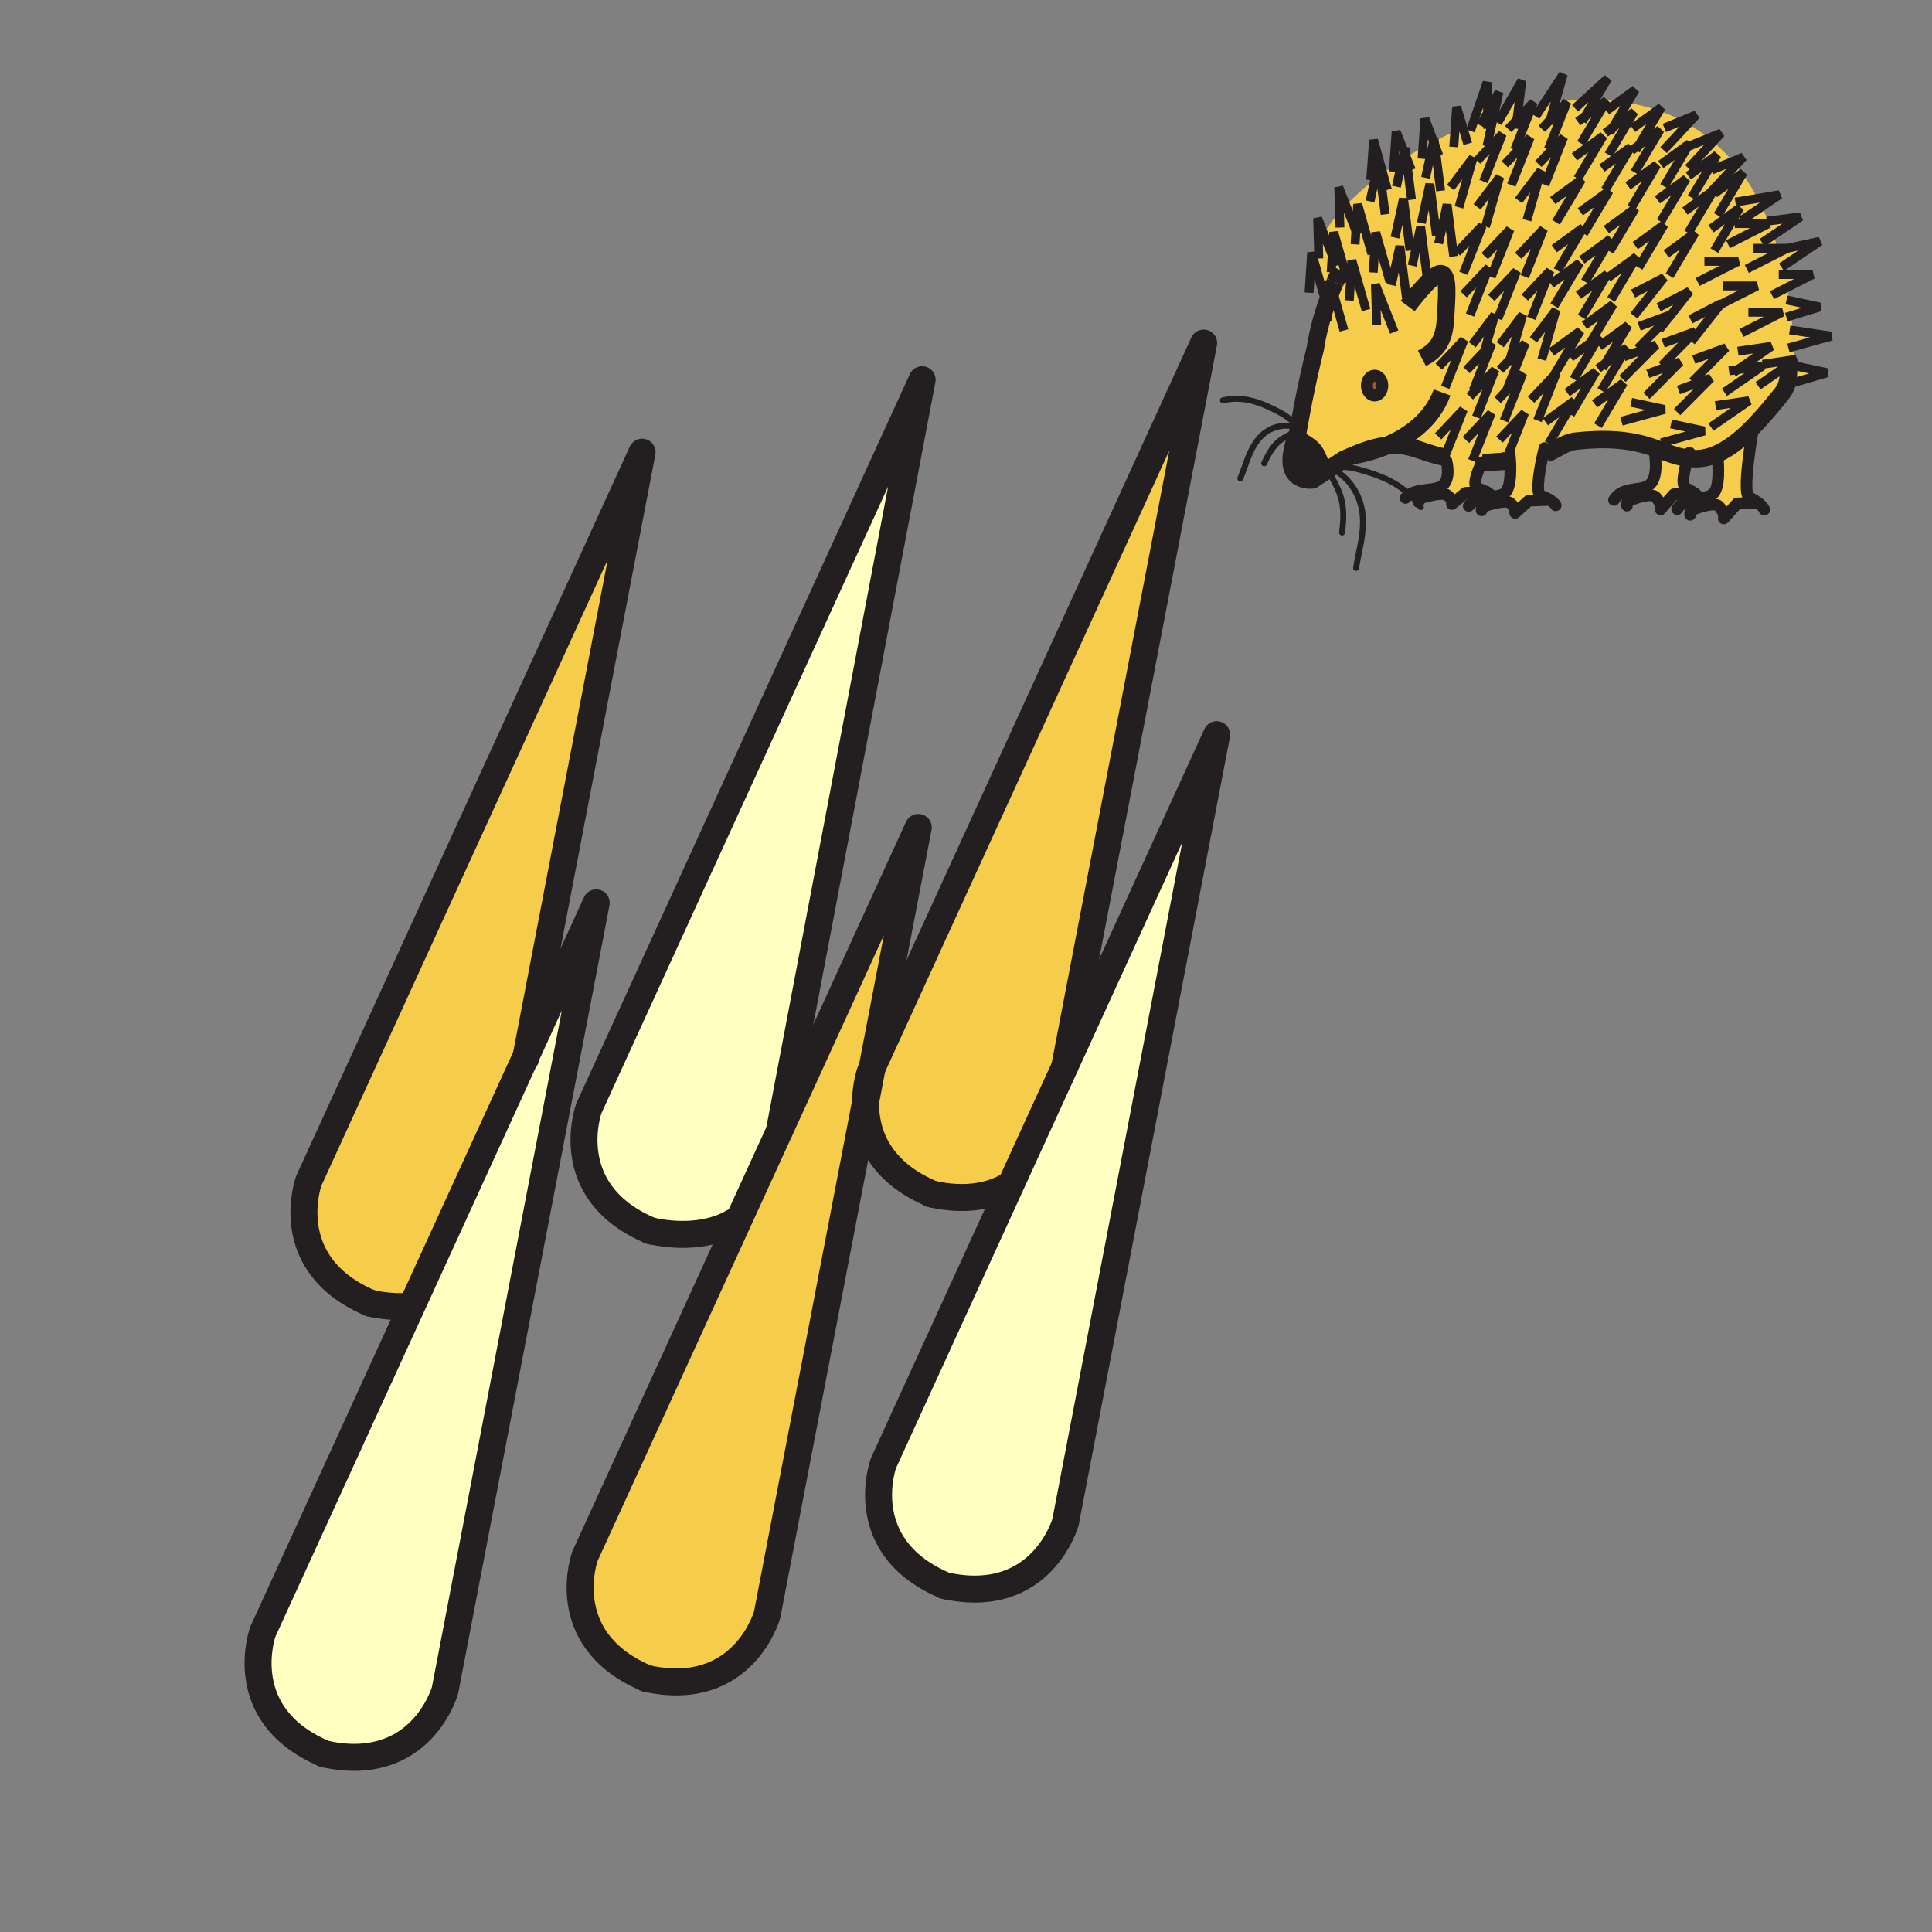 <?xml version="1.0" encoding="iso-8859-1"?>
<!-- Generator: Adobe Illustrator 12.0.1, SVG Export Plug-In . SVG Version: 6.00 Build 51448)  -->
<!DOCTYPE svg PUBLIC "-//W3C//DTD SVG 1.1//EN" "http://www.w3.org/Graphics/SVG/1.1/DTD/svg11.dtd">
<svg  version="1.1" id="Layer_1" xmlns="http://www.w3.org/2000/svg" xmlns:xlink="http://www.w3.org/1999/xlink" width="850.394" height="850.394"
	 viewBox="0 0 850.394 850.394" style="overflow:visible;enable-background:new 0 0 850.394 850.394;" xml:space="preserve">
<rect x="0" y="0" width="850.394" height="850.394" fill="#808080" stroke="none"/>
<g>
	<g id="XMLID_1_">
		<g>
			<path style="fill:#FFFFC2;" d="M535.533,323.375l-66.517,346.524c0,0-10.316,37.093-52.458,28.176
				c-0.331-0.06-0.645-0.136-0.976-0.203l-0.543-0.34c-39.401-17.266-26.208-53.417-26.208-53.417l55.521-121.385l24.392-53.341
				L535.533,323.375z"/>
			<path style="fill:#F6CC4B;" d="M529.807,151.008l-61.129,318.348l0.067,0.033l-24.392,53.341l-1.002-0.458
				c-7.788,4.251-18.36,6.448-32.528,3.444c-0.322-0.067-0.645-0.144-0.976-0.221l-0.543-0.339
				c-23.909-10.479-28.457-27.913-28.329-39.995l2.91-15.17L529.807,151.008z"/>
			<path style="fill:#FFFFC2;" d="M405.885,167.153l-62.826,330.582l0.042,0.025l-18.733,40.962l-1.663-0.755
				c-7.908,4.776-20.736,7.084-35.795,3.902c-0.322-0.067-0.645-0.161-0.967-0.212l-0.551-0.34
				c-39.401-17.265-26.225-53.408-26.225-53.408L405.885,167.153z"/>
			<path style="fill:#F6CC4B;" d="M404.188,364.226l-20.303,105.765l-0.806,1.757c0,0-2.036,5.582-2.104,13.413L337.663,710.75
				c0,0-10.308,37.11-52.458,28.185c-0.314-0.067-0.637-0.145-0.967-0.212l-0.552-0.34c-39.393-17.265-26.216-53.417-26.216-53.417
				l66.898-146.243l18.733-40.962h0.008L404.188,364.226z"/>
			<path style="fill:#FFFFC2;" d="M231.584,464.858l30.849-67.433l-66.534,346.524c0,0-10.3,37.102-52.45,28.185
				c-0.322-0.068-0.645-0.152-0.967-0.221l-0.552-0.339c-39.401-17.258-26.216-53.409-26.216-53.409L180.5,576.546L231.584,464.858z
				"/>
			<path style="fill:#F6CC4B;" d="M162.115,573.203c-39.393-17.283-26.216-53.409-26.216-53.409l146.719-320.757l-51.033,265.821
				L180.5,576.546l-3.123-1.426c-4.148,0.102-8.722-0.306-13.745-1.374c-0.322-0.077-0.645-0.145-0.967-0.213L162.115,573.203z"/>
		</g>
		<g>
			
				<path style="fill:none;stroke:#231F20;stroke-width:11.878;stroke-linecap:round;stroke-linejoin:round;stroke-miterlimit:1;" d="
				M231.397,465.843l0.187-0.984l51.033-265.821L135.898,519.794c0,0-13.176,36.126,26.216,53.409"/>
			
				<path style="fill:none;stroke:#231F20;stroke-width:11.878;stroke-linecap:round;stroke-linejoin:round;stroke-miterlimit:1;" d="
				M163.633,573.746c5.023,1.068,9.596,1.476,13.745,1.374"/>
			
				<path style="fill:none;stroke:#231F20;stroke-width:11.878;stroke-linecap:round;stroke-linejoin:round;stroke-miterlimit:1;" d="
				M162.667,573.533c0.322,0.068,0.645,0.136,0.967,0.213"/>
			
				<path style="fill:none;stroke:#231F20;stroke-width:11.878;stroke-linecap:round;stroke-linejoin:round;stroke-miterlimit:1;" d="
				M343.059,497.735l62.826-330.582L259.167,487.91c0,0-13.176,36.144,26.225,53.408"/>
			
				<path style="fill:none;stroke:#231F20;stroke-width:11.878;stroke-linecap:round;stroke-linejoin:round;stroke-miterlimit:1;" d="
				M286.91,541.87c15.06,3.182,27.888,0.874,35.795-3.902"/>
			
				<path style="fill:none;stroke:#231F20;stroke-width:11.878;stroke-linecap:round;stroke-linejoin:round;stroke-miterlimit:1;" d="
				M285.943,541.658c0.323,0.051,0.645,0.145,0.967,0.212"/>
			
				<path style="fill:none;stroke:#231F20;stroke-width:11.878;stroke-linecap:round;stroke-linejoin:round;stroke-miterlimit:1;" d="
				M468.678,469.355l61.129-318.348L383.886,469.991l-0.806,1.757c0,0-2.036,5.582-2.104,13.413
				c-0.127,12.082,4.42,29.517,28.329,39.995"/>
			
				<path style="fill:none;stroke:#231F20;stroke-width:11.878;stroke-linecap:round;stroke-linejoin:round;stroke-miterlimit:1;" d="
				M410.823,525.716c14.168,3.004,24.74,0.807,32.528-3.444"/>
			
				<path style="fill:none;stroke:#231F20;stroke-width:11.878;stroke-linecap:round;stroke-linejoin:round;stroke-miterlimit:1;" d="
				M409.848,525.495c0.331,0.077,0.653,0.153,0.976,0.221"/>
			
				<path style="fill:none;stroke:#231F20;stroke-width:11.878;stroke-linecap:round;stroke-linejoin:round;stroke-miterlimit:1;" d="
				M285.205,738.935c42.15,8.926,52.458-28.185,52.458-28.185l43.313-225.589l2.91-15.17l20.303-105.765L343.11,497.761h-0.008
				l-18.733,40.962L257.47,684.966c0,0-13.176,36.152,26.216,53.417"/>
			
				<path style="fill:none;stroke:#231F20;stroke-width:11.878;stroke-linecap:round;stroke-linejoin:round;stroke-miterlimit:1;" d="
				M284.238,738.723c0.331,0.067,0.653,0.145,0.967,0.212"/>
			
				<path style="fill:none;stroke:#231F20;stroke-width:11.878;stroke-linecap:round;stroke-linejoin:round;stroke-miterlimit:1;" d="
				M143.449,772.134c42.15,8.917,52.45-28.185,52.45-28.185l66.534-346.524l-30.849,67.433L180.5,576.546l-64.786,141.619
				c0,0-13.185,36.151,26.216,53.409"/>
			
				<path style="fill:none;stroke:#231F20;stroke-width:11.878;stroke-linecap:round;stroke-linejoin:round;stroke-miterlimit:1;" d="
				M142.482,771.913c0.322,0.068,0.645,0.152,0.967,0.221"/>
			
				<path style="fill:none;stroke:#231F20;stroke-width:11.878;stroke-linecap:round;stroke-linejoin:round;stroke-miterlimit:1;" d="
				M416.559,698.074c42.142,8.917,52.458-28.176,52.458-28.176l66.517-346.524l-66.788,146.014l-24.392,53.341l-55.521,121.385
				c0,0-13.193,36.151,26.208,53.417"/>
			
				<path style="fill:none;stroke:#231F20;stroke-width:11.878;stroke-linecap:round;stroke-linejoin:round;stroke-miterlimit:1;" d="
				M415.583,697.871c0.331,0.067,0.645,0.144,0.976,0.203"/>
		</g>
	</g>
</g>
<rect style="fill:none;" width="850.394" height="850.394"/>
<g id="XMLID_3_">
	<g>
		<path style="fill:#F6CC4B;" d="M806.097,147.955l-16.458,4.53c-0.144-2.393-0.312-4.757-0.526-7.065L806.097,147.955z"/>
		<path style="fill:#F6CC4B;" d="M804.303,164.08l-14.138,4.131c-0.024-2.45-0.072-4.843-0.144-7.179L804.303,164.08z"/>
		<path style="fill:#F6CC4B;" d="M801.001,106.22l-16.386,11.053c-0.503-2.08-1.029-4.131-1.579-6.097l3.684-1.88L801.001,106.22z"
			/>
		<path style="fill:#F6CC4B;" d="M801.001,135.136l-12.583,3.817c-0.263-2.279-0.55-4.501-0.885-6.695L801.001,135.136z"/>
		<path style="fill:#F6CC4B;" d="M797.819,120.834l-11.243,5.726c-0.358-1.937-0.741-3.846-1.147-5.726H797.819z"/>
		<path style="fill:#F6CC4B;" d="M792.509,95.423l-11.913,8.034c-0.741-2.108-1.507-4.159-2.32-6.153L792.509,95.423z"/>
		<path style="fill:#F6CC4B;" d="M744.331,224.218c0.55-1.481,1.771-3.276,4.306-4.216c-0.071-0.171-0.215-0.428-0.454-0.712
			c2.225-0.313,4.281-0.684,5.741-1.852c3.086-2.536,2.583-12.107,1.985-17.72c0.67-0.285,1.363-0.627,2.057-0.997
			c4.594-2.479,8.827-5.982,12.774-9.914l0.718,0.997c0,0-4.88,27.377-1.531,29.086c1.747,0.883,3.015,1.709,3.972,2.421
			l-9.258,0.285l-5.861,6.581c0.072-0.313,0.479-2.25-2.081-5.27c-2.009-2.365-10.956,1.054-11.339,1.453L744.331,224.218z"/>
		<path style="fill:#F6CC4B;" d="M730.959,224.104l-0.024,0.028C730.935,224.132,730.935,224.132,730.959,224.104z"/>
		<path style="fill:#F6CC4B;" d="M728.878,218.862c-2.01-2.393-10.956,1.054-11.339,1.424l-1.029-0.114
			c0.622-1.709,2.13-3.789,5.479-4.587l-0.071-0.626c1.603-0.285,3.062-0.684,4.162-1.595c4.473-3.618,2.057-15.213,2.057-15.213
			l0.216-0.912c0.023,0,0.048,0.028,0.071,0.028c5.215,1.938,9.809,3.817,14.497,4.416c-1.244,4.045-3.277,11.908-0.838,13.161
			c1.723,0.855,3.015,1.681,3.972,2.393l-9.234,0.313l-5.86,6.552C731.03,223.819,731.461,221.911,728.878,218.862z"/>
		<path style="fill:#F6CC4B;" d="M669.863,35.456l-1.579,12.592c-2.248,0.541-4.473,1.168-6.698,1.823L669.863,35.456z"/>
		<path style="fill:#F6CC4B;" d="M654.577,36.225l0.216,13.304l-1.771,3.19c-1.579,0.542-3.157,1.14-4.713,1.738L654.577,36.225z"/>
		<path style="fill:#F6CC4B;" d="M627.211,52.235l3.756,10.028l-0.024,0.143c-1.578,0.798-3.133,1.652-4.641,2.507L627.211,52.235z"
			/>
		<path style="fill:#F6CC4B;" d="M613.48,72.832l1.052-14.928l3.493,8.831l-0.79,3.618C615.968,71.18,614.7,72.006,613.48,72.832z"
			/>
		<path style="fill:#9C5C25;" d="M605.036,165.333c1.89,0,3.421,1.966,3.421,4.387s-1.531,4.387-3.421,4.387
			c-1.866,0-3.397-1.966-3.397-4.387S603.17,165.333,605.036,165.333z"/>
		<path style="fill:#F6CC4B;" d="M584.822,131.176c0.479-1.282,0.98-2.592,1.555-3.96l-1.053-3.646L584.822,131.176z
			 M735.695,138.412l-0.119,0.057l-0.335,0.399L735.695,138.412z M634.411,214.048c4.521-2.707,2.272-11.139,2.272-11.139
			l-0.837-1.681c-5.167-0.969-8.636-2.479-13.062-3.817c-4.281-1.339-8.109-1.766-12.128-1.367
			c-4.521,0.427-9.233,1.909-15.095,4.387c-1.268,0.513-2.607,1.083-3.994,1.709l-4.163,2.735l-3.086,2.051l-2.439,1.595
			c-0.024-2.507-1.292-6.324-2.847-8.974c-1.818-3.077-4.426-3.903-6.961-5.897l-1.962-0.256c0.598-1.738,1.124-2.906,1.124-2.906
			s0.024-0.199,0.096-0.598c0.551-3.219,3.254-19.001,7.679-36.778c0,0,1.053-8.375,5.048-19.828l-0.479-0.228l-5.669-19.884
			c0.55-2.023,1.339-4.074,2.392-6.182c0.67-1.368,1.436-2.763,2.32-4.188c1.89-3.077,4.234-6.21,6.985-9.315
			c0.885-1.054,1.818-2.051,2.799-3.077c3.708-3.875,7.99-7.749,12.75-11.481c0.766-0.598,1.555-1.196,2.345-1.794
			c0.383-0.313,0.789-0.599,1.172-0.883c1.555-1.14,3.157-2.279,4.809-3.418c1.22-0.826,2.487-1.652,3.755-2.479
			c0.574-0.371,1.125-0.741,1.699-1.083c0.023-0.029,0.048-0.029,0.071-0.057c2.368-1.481,4.784-2.906,7.296-4.302
			c1.508-0.854,3.063-1.709,4.641-2.507c0.024-0.028,0.048-0.028,0.072-0.057l0.526,1.396l-0.216-1.567
			c2.942-1.51,5.98-2.991,9.066-4.387c1.173-0.513,2.345-1.025,3.541-1.538c1.459-0.627,2.918-1.225,4.377-1.795
			c1.556-0.598,3.134-1.196,4.713-1.738c0.598-0.228,1.196-0.456,1.818-0.655c0.861-0.313,1.722-0.598,2.583-0.883
			c1.363-0.456,2.751-0.883,4.162-1.311c2.226-0.655,4.45-1.282,6.698-1.823l-0.598,4.7l5.55-5.868
			c0.358-0.085,0.718-0.171,1.101-0.228c1.746-0.371,3.469-0.712,5.238-0.997c1.675-0.285,3.35-0.542,5.023-0.741
			c4.259-0.57,8.54-0.883,12.774-0.997c1.579-0.028,3.134-0.028,4.688,0l-4.33,7.236l9.426-6.866v-0.142
			c1.842,0.114,3.66,0.285,5.478,0.513c1.244,0.171,2.488,0.342,3.708,0.57c4.521,0.741,8.923,1.823,13.205,3.276
			c0.263,0.114,0.55,0.2,0.813,0.285c3.421,1.225,6.771,2.649,10,4.33c0.861,0.456,1.722,0.94,2.583,1.424
			c3.158,1.823,6.22,3.903,9.162,6.239c0.646,0.513,1.292,1.054,1.914,1.596c3.038,2.564,5.933,5.47,8.659,8.66
			c0.455,0.542,0.909,1.083,1.363,1.652c0.934,1.168,1.866,2.365,2.751,3.618c0.048,0.057,0.096,0.114,0.168,0.199
			c2.368,3.305,4.593,6.923,6.674,10.826c0.622,1.168,1.244,2.393,1.842,3.646c0.981,2.022,1.914,4.131,2.799,6.324
			c0.813,1.994,1.579,4.045,2.32,6.153c0.67,1.88,1.292,3.846,1.891,5.84c0.191,0.626,0.358,1.253,0.55,1.88
			c0.55,1.966,1.076,4.017,1.579,6.097c0.287,1.168,0.55,2.365,0.813,3.561c0.406,1.88,0.789,3.789,1.147,5.726
			c0.335,1.852,0.67,3.76,0.957,5.698c0.335,2.193,0.622,4.416,0.885,6.695c0.264,2.108,0.503,4.273,0.694,6.467
			c0.215,2.308,0.383,4.672,0.526,7.065c0.119,1.909,0.215,3.817,0.287,5.783c0.023,0.114,0.023,0.228,0,0.37l-2.703,1.88
			c0.048,0.997,0.048,1.994,0.023,3.02c-0.071,2.45-0.311,4.216-0.789,5.669c-0.861,2.792-2.488,4.473-5.215,7.806
			c-3.302,4.017-6.794,8.091-10.502,11.794c-3.947,3.932-8.181,7.436-12.774,9.914c-0.693,0.37-1.387,0.712-2.057,0.997
			c-4.736,2.165-8.899,2.535-12.989,1.966c-4.688-0.599-9.282-2.479-14.497-4.416c-0.023,0-0.048-0.028-0.071-0.028
			c-11.147-4.103-22.798-4.387-34.83-3.048c-4.903,0.542-8.205,3.761-13.085,5.584l-1.148-0.313
			c-1.196,5.185-3.731,17.634-1.101,18.66c1.723,0.684,2.99,1.311,3.924,1.909l-9.234,0.342l-5.933,5.356
			c0.096-0.256,0.503-1.823-2.033-4.216c-1.961-1.88-10.956,0.969-11.362,1.282h-1.028c0.646-1.396,2.152-3.134,5.55-3.846
			l-0.048-0.456c1.603-0.256,3.062-0.598,4.162-1.339c3.205-2.137,2.87-12.592,2.296-17.036l-0.525-0.285l-1.125,2.82
			c-2.296,0.598,0.407,0.427-1.913,0.484c-2.919,0.114-5.479,0.57-8.66,0.342c0,0-5.167,10.199-1.842,11.396
			c1.698,0.598,2.942,1.168,3.875,1.681l-9.21,0.37l-5.956,4.9c0.096-0.256,0.502-1.652-1.985-3.817
			c-1.985-1.709-10.956,0.94-11.363,1.225l-1.028-0.057c0.646-1.253,2.177-2.82,5.526-3.447l-0.048-0.427
			C631.852,215.045,633.312,214.731,634.411,214.048z M608.457,169.72c0-2.421-1.531-4.387-3.421-4.387
			c-1.866,0-3.397,1.966-3.397,4.387s1.531,4.387,3.397,4.387C606.926,174.107,608.457,172.142,608.457,169.72z"/>
		<path style="fill:#231F20;" d="M568.316,202.14c0.119-3.19,1.028-6.467,1.794-8.746l1.962,0.256
			c2.535,1.994,5.143,2.82,6.961,5.897c1.555,2.649,2.822,6.467,2.847,8.974l-4.114,2.707
			C577.766,211.228,567.957,212.538,568.316,202.14z"/>
	</g>
	<g>
		<polyline style="fill:none;stroke:#231F20;stroke-width:3.916;" points="605.945,142.97 605.419,125.25 613.672,146.161 		"/>
		<polyline style="fill:none;stroke:#231F20;stroke-width:3.916;" points="580.492,113.77 580.301,106.989 579.966,96.05 
			582.621,102.801 586.401,112.374 588.219,116.96 		"/>
		<polyline style="fill:none;stroke:#231F20;stroke-width:3.916;" points="589.798,100.152 589.606,93.486 589.271,82.433 
			592.405,90.409 596.831,101.605 597.524,103.343 		"/>
		<polyline style="fill:none;stroke:#231F20;stroke-width:3.916;" points="603.337,79.242 604.605,61.607 608.672,76.25 
			610.682,83.543 		"/>
		<polyline style="fill:none;stroke:#231F20;stroke-width:3.916;" points="613.289,75.538 613.48,72.832 614.532,57.904 
			618.025,66.735 618.862,68.9 619.006,69.214 621.23,74.854 		"/>
		<polyline style="fill:none;stroke:#231F20;stroke-width:3.916;" points="625.943,69.869 626.302,64.912 627.211,52.235 
			630.967,62.263 631.015,62.348 631.541,63.744 633.312,68.473 		"/>
		<polyline style="fill:none;stroke:#231F20;stroke-width:3.916;" points="584.176,141.232 584.822,131.176 585.324,123.569 
			586.377,127.216 591.568,145.448 		"/>
		<polyline style="fill:none;stroke:#231F20;stroke-width:3.916;" points="593.912,132.258 595.036,114.596 601.28,136.475 		"/>
		<polyline style="fill:none;stroke:#231F20;stroke-width:3.916;" points="604.438,119.951 605.563,102.317 611.829,124.167 		"/>
		<polyline style="fill:none;stroke:#231F20;stroke-width:3.916;" points="614.03,104.596 617.762,87.446 620.656,110.294 		"/>
		<polyline style="fill:none;stroke:#231F20;stroke-width:3.916;" points="621.59,116.932 625.321,99.81 628.239,122.629 		"/>
		<polyline style="fill:none;stroke:#231F20;stroke-width:3.916;" points="612.428,125.478 616.159,108.356 619.078,131.176 		"/>
		<polyline style="fill:none;stroke:#231F20;stroke-width:3.916;" points="625.632,98.158 629.364,81.008 632.282,103.855 		"/>
		<polyline style="fill:none;stroke:#231F20;stroke-width:3.916;" points="633.216,107.16 636.947,90.01 639.865,112.858 		"/>
		<polyline style="fill:none;stroke:#231F20;stroke-width:3.916;" points="576.21,128.84 577.335,111.177 577.909,113.171 
			583.578,133.056 		"/>
		<polyline style="fill:none;stroke:#231F20;stroke-width:3.916;" points="585.923,119.866 586.401,112.374 587.07,102.203 
			593.314,124.082 		"/>
		<polyline style="fill:none;stroke:#231F20;stroke-width:3.916;" points="596.448,107.559 596.831,101.605 597.597,89.896 
			603.84,111.775 		"/>
		<polyline style="fill:none;stroke:#231F20;stroke-width:3.916;" points="603.051,88.643 605.155,78.928 606.782,71.493 
			607.5,77.134 609.7,94.34 		"/>
		<polyline style="fill:none;stroke:#231F20;stroke-width:3.916;" points="614.652,82.176 617.235,70.354 618.025,66.735 
			618.384,65.055 618.862,68.9 618.935,69.271 621.303,87.902 		"/>
		<polyline style="fill:none;stroke:#231F20;stroke-width:3.916;" points="627.475,78.302 630.942,62.405 630.967,62.263 
			631.206,61.18 631.325,62.177 631.541,63.744 634.101,84 		"/>
		<polyline style="fill:none;stroke:#231F20;stroke-width:3.916;" points="639.89,64.684 640.392,57.79 641.157,47.05 
			643.933,56.252 646.037,63.289 		"/>
		<path style="fill:none;stroke:#231F20;stroke-width:7.691;" d="M635.847,201.228c-5.167-0.969-8.636-2.479-13.062-3.817
			c-4.281-1.339-8.109-1.766-12.128-1.367c-4.521,0.427-9.233,1.909-15.095,4.387c-1.268,0.513-2.607,1.083-3.994,1.709
			l-4.163,2.735l-3.086,2.051l-2.439,1.595l-4.114,2.707c0,0-9.809,1.311-9.449-9.088c0.119-3.19,1.028-6.467,1.794-8.746
			c0.598-1.738,1.124-2.906,1.124-2.906s0.024-0.199,0.096-0.598c0.551-3.219,3.254-19.001,7.679-36.778
			c0,0,1.053-8.375,5.048-19.828c0.239-0.684,0.502-1.396,0.766-2.108c0.479-1.282,0.98-2.592,1.555-3.96
			c0.383-0.997,0.813-1.994,1.268-3.02"/>
		<path style="fill:none;stroke:#231F20;stroke-width:7.691;" d="M662.83,202.652c-2.296,0.598,0.407,0.427-1.913,0.484
			c-2.919,0.114-5.479,0.57-8.66,0.342"/>
		<path style="fill:none;stroke:#231F20;stroke-width:7.691;" d="M787.198,160.148c0,0.114,0.024,0.256,0.024,0.371
			c0.048,0.997,0.048,1.994,0.023,3.02c-0.071,2.45-0.311,4.216-0.789,5.669c-0.861,2.792-2.488,4.473-5.215,7.806
			c-3.302,4.017-6.794,8.091-10.502,11.794c-3.947,3.932-8.181,7.436-12.774,9.914c-0.693,0.37-1.387,0.712-2.057,0.997
			c-4.736,2.165-8.899,2.535-12.989,1.966c-4.688-0.599-9.282-2.479-14.497-4.416c-0.023,0-0.048-0.028-0.071-0.028
			c-11.147-4.103-22.798-4.387-34.83-3.048c-4.903,0.542-8.205,3.761-13.085,5.584"/>
		<path style="fill:none;stroke:#231F20;stroke-width:7.832;" d="M587.645,124.196c0.766-1.709,1.579-3.447,2.464-5.213"/>
		<polyline style="fill:none;stroke:#231F20;stroke-width:3.916;" points="647.233,57.619 648.31,54.457 654.577,36.225 
			654.793,49.529 654.841,52.064 654.912,56.679 		"/>
		<polyline style="fill:none;stroke:#231F20;stroke-width:3.916;" points="659.194,54.058 661.586,49.871 669.863,35.456 
			668.284,48.047 667.687,52.748 667.208,56.622 		"/>
		<polyline style="fill:none;stroke:#231F20;stroke-width:3.916;" points="675.939,51.209 679.575,45.654 688.092,32.664 
			684.599,44.914 682.374,52.691 681.848,54.542 		"/>
		<polyline style="fill:none;stroke:#231F20;stroke-width:3.916;" points="693.282,47.648 697.373,43.917 707.684,34.487 
			702.062,43.917 697.731,51.152 696.44,53.346 		"/>
		<polyline style="fill:none;stroke:#231F20;stroke-width:3.916;" points="707.109,48.703 712.635,44.657 719.787,39.444 
			716.343,45.227 709.884,56.081 708.568,58.303 		"/>
		<polyline style="fill:none;stroke:#231F20;stroke-width:3.916;" points="718.592,56.479 729.548,48.503 731.27,47.25 
			730.36,48.788 721.366,63.887 720.051,66.08 		"/>
		<polyline style="fill:none;stroke:#231F20;stroke-width:3.916;" points="650.152,70.752 661.251,58.987 652.998,79.897 		"/>
		<polyline style="fill:none;stroke:#231F20;stroke-width:3.916;" points="662.376,72.319 673.499,60.554 665.246,81.464 		"/>
		<polyline style="fill:none;stroke:#231F20;stroke-width:3.916;" points="677.136,72.177 688.235,60.411 679.982,81.321 		"/>
		<polyline style="fill:none;stroke:#231F20;stroke-width:3.916;" points="692.995,69.043 705.674,59.813 694.431,78.644 		"/>
		<polyline style="fill:none;stroke:#231F20;stroke-width:3.916;" points="705.1,74 717.778,64.77 706.559,83.601 		"/>
		<polyline style="fill:none;stroke:#231F20;stroke-width:3.916;" points="716.582,81.806 729.261,72.547 718.041,91.406 		"/>
		<polyline style="fill:none;stroke:#231F20;stroke-width:3.916;" points="729.523,87.959 742.202,78.701 730.982,97.56 		"/>
		<polyline style="fill:none;stroke:#231F20;stroke-width:3.916;" points="741.651,92.916 754.33,83.686 743.111,102.517 		"/>
		<polyline style="fill:none;stroke:#231F20;stroke-width:3.916;" points="753.134,100.722 765.813,91.463 754.594,110.322 		"/>
		<polyline style="fill:none;stroke:#231F20;stroke-width:3.916;" points="651.635,55.226 653.022,52.719 654.793,49.529 
			659.792,40.526 657.424,51.181 654.481,64.371 		"/>
		<polyline style="fill:none;stroke:#231F20;stroke-width:3.916;" points="663.859,56.793 667.687,52.748 673.236,46.879 
			674.982,45.027 674.337,46.651 666.729,65.938 		"/>
		<polyline style="fill:none;stroke:#231F20;stroke-width:3.916;" points="678.618,56.679 682.374,52.691 689.718,44.885 
			681.465,65.795 		"/>
		<polyline style="fill:none;stroke:#231F20;stroke-width:3.916;" points="694.479,53.545 697.731,51.152 707.157,44.287 
			695.914,63.118 		"/>
		<polyline style="fill:none;stroke:#231F20;stroke-width:3.916;" points="706.583,58.502 709.884,56.081 719.261,49.244 
			708.042,68.103 		"/>
		<polyline style="fill:none;stroke:#231F20;stroke-width:3.916;" points="718.065,66.28 721.366,63.887 730.743,57.049 
			719.524,75.88 		"/>
		<polyline style="fill:none;stroke:#231F20;stroke-width:3.916;" points="731.007,72.433 743.686,63.203 732.466,82.034 		"/>
		<polyline style="fill:none;stroke:#231F20;stroke-width:3.916;" points="743.135,77.418 755.813,68.16 744.594,86.991 		"/>
		<polyline style="fill:none;stroke:#231F20;stroke-width:3.916;" points="754.617,85.196 766.793,76.308 767.296,75.937 
			766.961,76.507 756.076,94.796 		"/>
		<polyline style="fill:none;stroke:#231F20;stroke-width:3.916;" points="732.586,56.309 740.36,53.118 746.651,50.554 
			742.943,54.542 732.251,66.052 		"/>
		<polyline style="fill:none;stroke:#231F20;stroke-width:3.916;" points="743.518,64.286 752.105,60.781 757.584,58.56 
			754.02,62.377 743.183,74.028 		"/>
		<polyline style="fill:none;stroke:#231F20;stroke-width:3.916;" points="753.277,74.883 762.679,71.037 767.344,69.128 
			764.042,72.689 752.942,84.626 		"/>
		<polyline style="fill:none;stroke:#231F20;stroke-width:3.916;" points="638.479,82.546 648.405,69.385 642.162,91.264 		"/>
		<polyline style="fill:none;stroke:#231F20;stroke-width:3.916;" points="650.176,91.036 660.127,77.875 653.859,99.753 		"/>
		<polyline style="fill:none;stroke:#231F20;stroke-width:3.916;" points="668.404,88.244 678.331,75.054 672.088,96.933 		"/>
		<polyline style="fill:none;stroke:#231F20;stroke-width:3.916;" points="683.45,88.272 696.129,79.014 684.91,97.873 		"/>
		<polyline style="fill:none;stroke:#231F20;stroke-width:3.916;" points="695.579,93.229 708.257,84 697.038,102.83 		"/>
		<polyline style="fill:none;stroke:#231F20;stroke-width:3.916;" points="707.037,101.035 719.716,91.776 708.496,110.636 		"/>
		<polyline style="fill:none;stroke:#231F20;stroke-width:3.916;" points="644.195,129.552 655.295,117.758 647.042,138.668 		"/>
		<polyline style="fill:none;stroke:#231F20;stroke-width:3.916;" points="656.419,131.119 667.543,119.353 659.29,140.263 		"/>
		<polyline style="fill:none;stroke:#231F20;stroke-width:3.916;" points="671.155,130.976 682.278,119.21 674.025,140.121 		"/>
		<polyline style="fill:none;stroke:#231F20;stroke-width:3.916;" points="682.638,124.994 695.315,115.735 684.097,134.594 		"/>
		<polyline style="fill:none;stroke:#231F20;stroke-width:3.916;" points="694.766,129.951 707.444,120.692 696.201,139.551 		"/>
		<polyline style="fill:none;stroke:#231F20;stroke-width:3.916;" points="641.277,111.177 652.4,99.412 644.147,120.293 		"/>
		<polyline style="fill:none;stroke:#231F20;stroke-width:3.916;" points="653.524,112.744 664.624,100.978 656.371,121.889 		"/>
		<polyline style="fill:none;stroke:#231F20;stroke-width:3.916;" points="668.261,112.602 679.384,100.836 671.107,121.746 		"/>
		<polyline style="fill:none;stroke:#231F20;stroke-width:3.916;" points="684.12,109.468 696.799,100.209 685.58,119.068 		"/>
		<polyline style="fill:none;stroke:#231F20;stroke-width:3.916;" points="696.249,114.425 708.927,105.166 697.684,124.025 		"/>
		<polyline style="fill:none;stroke:#231F20;stroke-width:3.916;" points="707.707,122.23 720.386,112.972 709.166,131.831 		"/>
		<polyline style="fill:none;stroke:#231F20;stroke-width:3.916;" points="719.787,108.129 732.466,98.898 721.247,117.729 		"/>
		<polyline style="fill:none;stroke:#231F20;stroke-width:3.916;" points="648.022,151.744 657.95,138.583 653.381,154.622 
			651.707,160.461 		"/>
		<polyline style="fill:none;stroke:#231F20;stroke-width:3.916;" points="660.318,151.687 670.246,138.525 664.648,158.154 
			664.002,160.404 		"/>
		<polyline style="fill:none;stroke:#231F20;stroke-width:3.916;" points="674.959,149.579 684.886,136.417 678.643,158.296 		"/>
		<polyline style="fill:none;stroke:#231F20;stroke-width:3.916;" points="697.373,143.226 710.052,133.967 699.933,150.975 
			698.832,152.827 		"/>
		<polyline style="fill:none;stroke:#231F20;stroke-width:3.916;" points="703.928,152.457 716.605,143.198 706.679,159.863 
			705.363,162.057 		"/>
		<polyline style="fill:none;stroke:#231F20;stroke-width:3.916;" points="646.946,174.506 658.07,162.741 649.817,183.651 		"/>
		<polyline style="fill:none;stroke:#231F20;stroke-width:3.916;" points="659.194,176.102 663.117,171.942 670.294,164.336 
			662.041,185.218 		"/>
		<polyline style="fill:none;stroke:#231F20;stroke-width:3.916;" points="673.93,175.959 685.029,164.193 676.776,185.104 		"/>
		<polyline style="fill:none;stroke:#231F20;stroke-width:3.916;" points="633,192.083 644.1,180.318 635.847,201.228 		"/>
		<polyline style="fill:none;stroke:#231F20;stroke-width:3.916;" points="645.224,193.65 656.348,181.885 648.095,202.795 		"/>
		<polyline style="fill:none;stroke:#231F20;stroke-width:3.916;" points="659.983,193.508 671.083,181.742 663.955,199.832 
			662.83,202.652 		"/>
		<polyline style="fill:none;stroke:#231F20;stroke-width:3.916;" points="689.79,172.825 702.469,163.567 691.249,182.426 		"/>
		<polyline style="fill:none;stroke:#231F20;stroke-width:3.916;" points="680.222,185.645 692.899,176.386 681.681,195.246 		"/>
		<polyline style="fill:none;stroke:#231F20;stroke-width:3.916;" points="701.895,177.782 714.572,168.523 703.354,187.383 		"/>
		<polyline style="fill:none;stroke:#231F20;stroke-width:3.916;" points="733.398,111.775 746.077,102.517 734.858,121.376 		"/>
		<polyline style="fill:none;stroke:#231F20;stroke-width:3.916;" points="633.287,161.373 644.387,149.607 636.134,170.489 		"/>
		<polyline style="fill:none;stroke:#231F20;stroke-width:3.916;" points="645.511,162.94 653.381,154.622 656.635,151.174 
			648.382,172.084 		"/>
		<polyline style="fill:none;stroke:#231F20;stroke-width:3.916;" points="660.271,162.797 664.648,158.154 671.37,151.032 
			663.117,171.942 		"/>
		<polyline style="fill:none;stroke:#231F20;stroke-width:3.916;" points="691.273,157.299 699.933,150.975 703.951,148.041 
			692.732,166.9 		"/>
		<polyline style="fill:none;stroke:#231F20;stroke-width:3.916;" points="682.9,154.935 695.579,145.676 684.359,164.507 		"/>
		<polyline style="fill:none;stroke:#231F20;stroke-width:3.916;" points="703.377,162.256 706.679,159.863 716.08,152.998 
			704.837,171.857 		"/>
		<polyline style="fill:none;stroke:#231F20;stroke-width:3.916;" points="763.851,88.956 773.635,87.333 783.299,85.708 
			775.477,90.979 766.41,97.104 		"/>
		<polyline style="fill:none;stroke:#231F20;stroke-width:3.916;" points="777.726,97.389 778.275,97.303 792.509,95.423 
			780.596,103.457 775.62,106.818 		"/>
		<polyline style="fill:none;stroke:#231F20;stroke-width:3.916;" points="786.72,109.297 801.001,106.22 784.615,117.273 
			784.112,117.615 		"/>
		<polyline style="fill:none;stroke:#231F20;stroke-width:3.916;" points="750.216,115.023 765.095,115.023 747.249,124.111 		"/>
		<polyline style="fill:none;stroke:#231F20;stroke-width:3.916;" points="758.492,125.877 773.348,125.877 757.297,134.053 
			755.526,134.965 		"/>
		<polyline style="fill:none;stroke:#231F20;stroke-width:3.916;" points="769.568,137.443 784.447,137.443 766.602,146.531 		"/>
		<polyline style="fill:none;stroke:#231F20;stroke-width:3.916;" points="717.993,177.099 732.634,180.232 713.712,185.417 		"/>
		<polyline style="fill:none;stroke:#231F20;stroke-width:3.916;" points="735.528,186.585 750.168,189.719 731.27,194.904 		"/>
		<polyline style="fill:none;stroke:#231F20;stroke-width:3.916;" points="789.662,160.946 790.021,161.031 804.303,164.08 
			790.165,168.21 786.601,169.264 		"/>
		<polyline style="fill:none;stroke:#231F20;stroke-width:3.916;" points="763.588,98.414 778.467,98.414 760.622,107.502 		"/>
		<polyline style="fill:none;stroke:#231F20;stroke-width:3.916;" points="771.841,109.297 782.486,109.297 786.72,109.297 
			783.036,111.177 768.875,118.384 		"/>
		<polyline style="fill:none;stroke:#231F20;stroke-width:3.916;" points="782.94,120.834 785.429,120.834 797.819,120.834 
			786.576,126.561 779.975,129.922 		"/>
		<polyline style="fill:none;stroke:#231F20;stroke-width:3.916;" points="786.361,132.002 787.533,132.258 801.001,135.136 
			788.418,138.953 786.289,139.608 		"/>
		<polyline style="fill:none;stroke:#231F20;stroke-width:3.916;" points="787.772,145.22 789.112,145.42 806.097,147.955 
			789.639,152.485 787.198,153.168 		"/>
		<polyline style="fill:none;stroke:#231F20;stroke-width:3.916;" points="718.831,129.238 732.466,122.173 719.166,138.981 		"/>
		<polyline style="fill:none;stroke:#231F20;stroke-width:3.916;" points="730.05,135.278 743.686,128.185 735.576,138.469 
			735.241,138.868 730.385,145.021 		"/>
		<polyline style="fill:none;stroke:#231F20;stroke-width:3.916;" points="744.092,140.577 757.728,133.512 757.297,134.053 
			744.427,150.32 		"/>
		<polyline style="fill:none;stroke:#231F20;stroke-width:3.916;" points="764.951,154.593 779.711,152.428 764.903,162.684 
			762.942,164.051 		"/>
		<polyline style="fill:none;stroke:#231F20;stroke-width:3.916;" points="775.836,160.348 789.926,158.268 790.596,158.183 
			789.926,158.638 787.223,160.519 773.826,169.806 		"/>
		<polyline style="fill:none;stroke:#231F20;stroke-width:3.916;" points="714.74,157.043 728.926,151.801 714.142,166.757 		"/>
		<polyline style="fill:none;stroke:#231F20;stroke-width:3.916;" points="725.313,164.507 739.522,159.293 724.739,174.25 		"/>
		<polyline style="fill:none;stroke:#231F20;stroke-width:3.916;" points="738.781,171.657 752.99,166.444 738.184,181.372 		"/>
		<polyline style="fill:none;stroke:#231F20;stroke-width:3.916;" points="755.096,178.551 769.855,176.386 753.086,187.981 		"/>
		<polyline style="fill:none;stroke:#231F20;stroke-width:3.916;" points="721.486,143.653 735.576,138.469 735.695,138.412 
			735.241,138.868 720.888,153.368 		"/>
		<polyline style="fill:none;stroke:#231F20;stroke-width:3.916;" points="732.06,151.117 746.269,145.904 731.485,160.86 		"/>
		<polyline style="fill:none;stroke:#231F20;stroke-width:3.916;" points="745.527,158.268 759.736,153.055 744.953,167.982 		"/>
		<polyline style="fill:none;stroke:#231F20;stroke-width:3.916;" points="761.052,163.253 764.903,162.684 775.812,161.088 
			759.043,172.683 		"/>
		<path style="fill:none;stroke:#231F20;stroke-width:5.127;stroke-linecap:round;stroke-linejoin:round;" d="M636.684,202.909
			c0,0,2.249,8.433-2.272,11.139c-1.1,0.684-2.56,0.997-4.186,1.253c-3.206,0.456-7.033,0.57-9.832,2.364
			c-0.646,0.428-1.22,0.912-1.723,1.51"/>
		<path style="fill:none;stroke:#231F20;stroke-width:5.127;stroke-linecap:round;stroke-linejoin:round;" d="M652.257,203.479
			c0,0-5.167,10.199-1.842,11.396c1.698,0.598,2.942,1.168,3.875,1.681c1.938,1.054,2.512,1.852,2.632,2.08
			c0.048,0.057,0.048,0.085,0.048,0.085"/>
		<path style="fill:none;stroke:#231F20;stroke-width:5.221;stroke-linecap:round;stroke-linejoin:round;" d="M624.341,220.885
			c-0.072-0.228,0-0.883,0.406-1.709c0.646-1.253,2.177-2.82,5.526-3.447c0.358-0.085,0.693-0.114,1.076-0.171"/>
		<path style="fill:none;stroke:#231F20;stroke-width:5.127;stroke-linecap:round;stroke-linejoin:round;" d="M625.775,219.232
			c0.407-0.285,9.378-2.934,11.363-1.225c2.487,2.165,2.081,3.561,1.962,3.846l0.023-0.028l5.956-4.9l9.21-0.37h0.072"/>
		<path style="fill:none;stroke:#231F20;stroke-width:5.127;stroke-linecap:round;stroke-linejoin:round;" d="M664.48,200.117
			c0.574,4.444,0.909,14.899-2.296,17.036c-1.101,0.741-2.56,1.083-4.162,1.339c-0.359,0.057-0.718,0.114-1.101,0.143
			c-3.708,0.484-7.942,0.769-10.454,4.045"/>
		<path style="fill:none;stroke:#231F20;stroke-width:5.127;stroke-linecap:round;stroke-linejoin:round;" d="M682.135,220.03
			c2.297,1.424,2.632,2.393,2.632,2.393"/>
		<path style="fill:none;stroke:#231F20;stroke-width:5.127;stroke-linecap:round;stroke-linejoin:round;" d="M679.814,197.211
			c0,0-0.215,0.883-0.526,2.25c-1.196,5.185-3.731,17.634-1.101,18.66c1.723,0.684,2.99,1.311,3.924,1.909"/>
		<path style="fill:none;stroke:#231F20;stroke-width:5.127;stroke-linecap:round;stroke-linejoin:round;" d="M652.138,224.617
			c-0.048-0.228,0-0.968,0.383-1.823c0.646-1.396,2.152-3.134,5.55-3.846c0.335-0.057,0.693-0.114,1.076-0.171"/>
		<path style="fill:none;stroke:#231F20;stroke-width:5.127;stroke-linecap:round;stroke-linejoin:round;" d="M653.549,222.793
			c0.406-0.313,9.401-3.162,11.362-1.282c2.536,2.393,2.129,3.96,2.01,4.245l0.023-0.028l5.933-5.356l9.234-0.342h0.023"/>
		<path style="fill:none;stroke:#231F20;stroke-width:5.127;stroke-linecap:round;stroke-linejoin:round;" d="M728.136,198.151
			c0,0,2.416,11.595-2.057,15.213c-1.101,0.912-2.56,1.31-4.162,1.595c-3.947,0.712-8.779,0.655-11.507,5.099"/>
		<path style="fill:none;stroke:#231F20;stroke-width:5.127;stroke-linecap:round;stroke-linejoin:round;" d="M746.077,217.238
			c1.053,0.855,1.723,1.539,2.105,2.051c0.239,0.285,0.383,0.542,0.454,0.712c0.096,0.171,0.12,0.256,0.12,0.256"/>
		<path style="fill:none;stroke:#231F20;stroke-width:5.127;stroke-linecap:round;stroke-linejoin:round;" d="M743.709,199.291
			c0,0-0.335,0.968-0.789,2.393c-1.244,4.045-3.277,11.908-0.838,13.161c1.723,0.855,3.015,1.681,3.972,2.393"/>
		<path style="fill:none;stroke:#231F20;stroke-width:5.127;stroke-linecap:round;stroke-linejoin:round;" d="M716.128,222.537
			c-0.072-0.313-0.024-1.253,0.382-2.364c0.622-1.709,2.13-3.789,5.479-4.587c0.335-0.085,0.67-0.142,1.053-0.199"/>
		<path style="fill:none;stroke:#231F20;stroke-width:5.127;stroke-linecap:round;stroke-linejoin:round;" d="M730.959,224.104
			l5.86-6.552l9.234-0.313c0.023,0.029,0.023,0,0.023,0"/>
		<path style="fill:none;stroke:#231F20;stroke-width:5.127;stroke-linecap:round;stroke-linejoin:round;" d="M730.959,224.104
			c-0.024,0.028-0.024,0.028-0.024,0.028L730.959,224.104z"/>
		<path style="fill:none;stroke:#231F20;stroke-width:5.127;stroke-linecap:round;stroke-linejoin:round;" d="M717.539,220.287
			c0.383-0.37,9.329-3.817,11.339-1.424c2.583,3.048,2.152,4.957,2.081,5.242"/>
		<path style="fill:none;stroke:#231F20;stroke-width:5.127;stroke-linecap:round;stroke-linejoin:round;" d="M755.861,199.348
			c0.023,0.114,0.023,0.256,0.048,0.371c0.598,5.612,1.101,15.184-1.985,17.72c-1.46,1.168-3.517,1.538-5.741,1.852
			c-3.589,0.513-7.56,0.94-9.928,4.814"/>
		<path style="fill:none;stroke:#231F20;stroke-width:5.127;stroke-linecap:round;stroke-linejoin:round;" d="M771.458,189.804
			c0,0-4.88,27.377-1.531,29.086c1.747,0.883,3.015,1.709,3.972,2.421c2.32,1.795,2.679,2.992,2.679,2.992"/>
		<path style="fill:none;stroke:#231F20;stroke-width:5.127;stroke-linecap:round;stroke-linejoin:round;" d="M743.948,226.583
			c-0.071-0.285-0.023-1.225,0.383-2.365c0.55-1.481,1.771-3.276,4.306-4.216c0.646-0.256,1.388-0.456,2.225-0.57"/>
		<path style="fill:none;stroke:#231F20;stroke-width:5.127;stroke-linecap:round;stroke-linejoin:round;" d="M745.359,224.36
			c0.383-0.399,9.33-3.817,11.339-1.453c2.56,3.02,2.153,4.957,2.058,5.299l0.023-0.029l5.861-6.581l9.258-0.285"/>
		<path style="fill:none;stroke:#231F20;stroke-width:5.221;" d="M608.457,169.72c0,2.421-1.531,4.387-3.421,4.387
			c-1.866,0-3.397-1.966-3.397-4.387s1.531-4.387,3.397-4.387C606.926,165.333,608.457,167.299,608.457,169.72z"/>
		<path style="fill:none;stroke:#231F20;stroke-width:7.691;" d="M619.604,134.68c0,0,10.621-14.244,14.448-14.244
			c3.804,0,2.727,10.37,2.177,20.084c-0.55,9.743-4.091,13.959-10.358,17.207"/>
		<path style="fill:none;stroke:#231F20;stroke-width:2.611;stroke-linecap:round;stroke-linejoin:round;" d="M586.497,204.59
			c0.286,0.114,0.598,0.228,0.908,0.285c2.751,0.826,6.028,0.598,8.779,1.282c3.995,0.997,7.99,2.193,11.842,3.789
			c4.593,1.852,8.707,4.331,12.367,7.72c1.771,1.596,3.444,3.447,5.023,5.527"/>
		<path style="fill:none;stroke:#231F20;stroke-width:2.611;stroke-linecap:round;stroke-linejoin:round;" d="M587.717,207.068
			c6.315,3.76,11.1,10.683,12.009,19.087c0.933,8.518-1.579,15.697-2.823,23.845"/>
		<path style="fill:none;stroke:#231F20;stroke-width:2.611;stroke-linecap:round;stroke-linejoin:round;" d="M584.104,206.584
			c0.071,0.114,0.144,0.228,0.215,0.342c2.536,4.045,5.311,8.831,6.34,13.76c0.98,4.615,0.598,9.116,0.071,13.703"/>
		<path style="fill:none;stroke:#231F20;stroke-width:2.611;stroke-linecap:round;stroke-linejoin:round;" d="M571.546,186.841
			c-2.416-0.94-4.688-3.361-7.009-4.644c-3.063-1.709-6.172-3.248-9.378-4.473c-5.621-2.165-11.052-2.849-16.889-1.51"/>
		<path style="fill:none;stroke:#231F20;stroke-width:2.611;stroke-linecap:round;stroke-linejoin:round;" d="M569.704,187.753
			c-5.693-1.225-11.698,0.513-15.789,5.499c-4.138,5.042-5.454,11.253-7.989,17.321"/>
		<path style="fill:none;stroke:#231F20;stroke-width:2.611;stroke-linecap:round;stroke-linejoin:round;" d="M572.287,189.548
			c-0.311,0.114-0.646,0.228-0.957,0.342c-3.182,1.14-6.65,2.649-9.186,5.1c-2.536,2.45-4.162,5.641-5.718,8.945"/>
		<path style="fill:none;stroke:#231F20;stroke-width:7.832;" d="M595.563,200.43c0,0,6.914-0.883,15.095-4.387
			c9.019-3.846,19.544-10.854,24.113-23.304"/>
		<path style="fill:none;stroke:#231F20;stroke-width:7.832;" d="M572.072,193.65c2.535,1.994,5.143,2.82,6.961,5.897
			c1.555,2.649,2.822,6.467,2.847,8.974v0.028"/>
	</g>
</g>
</svg>
